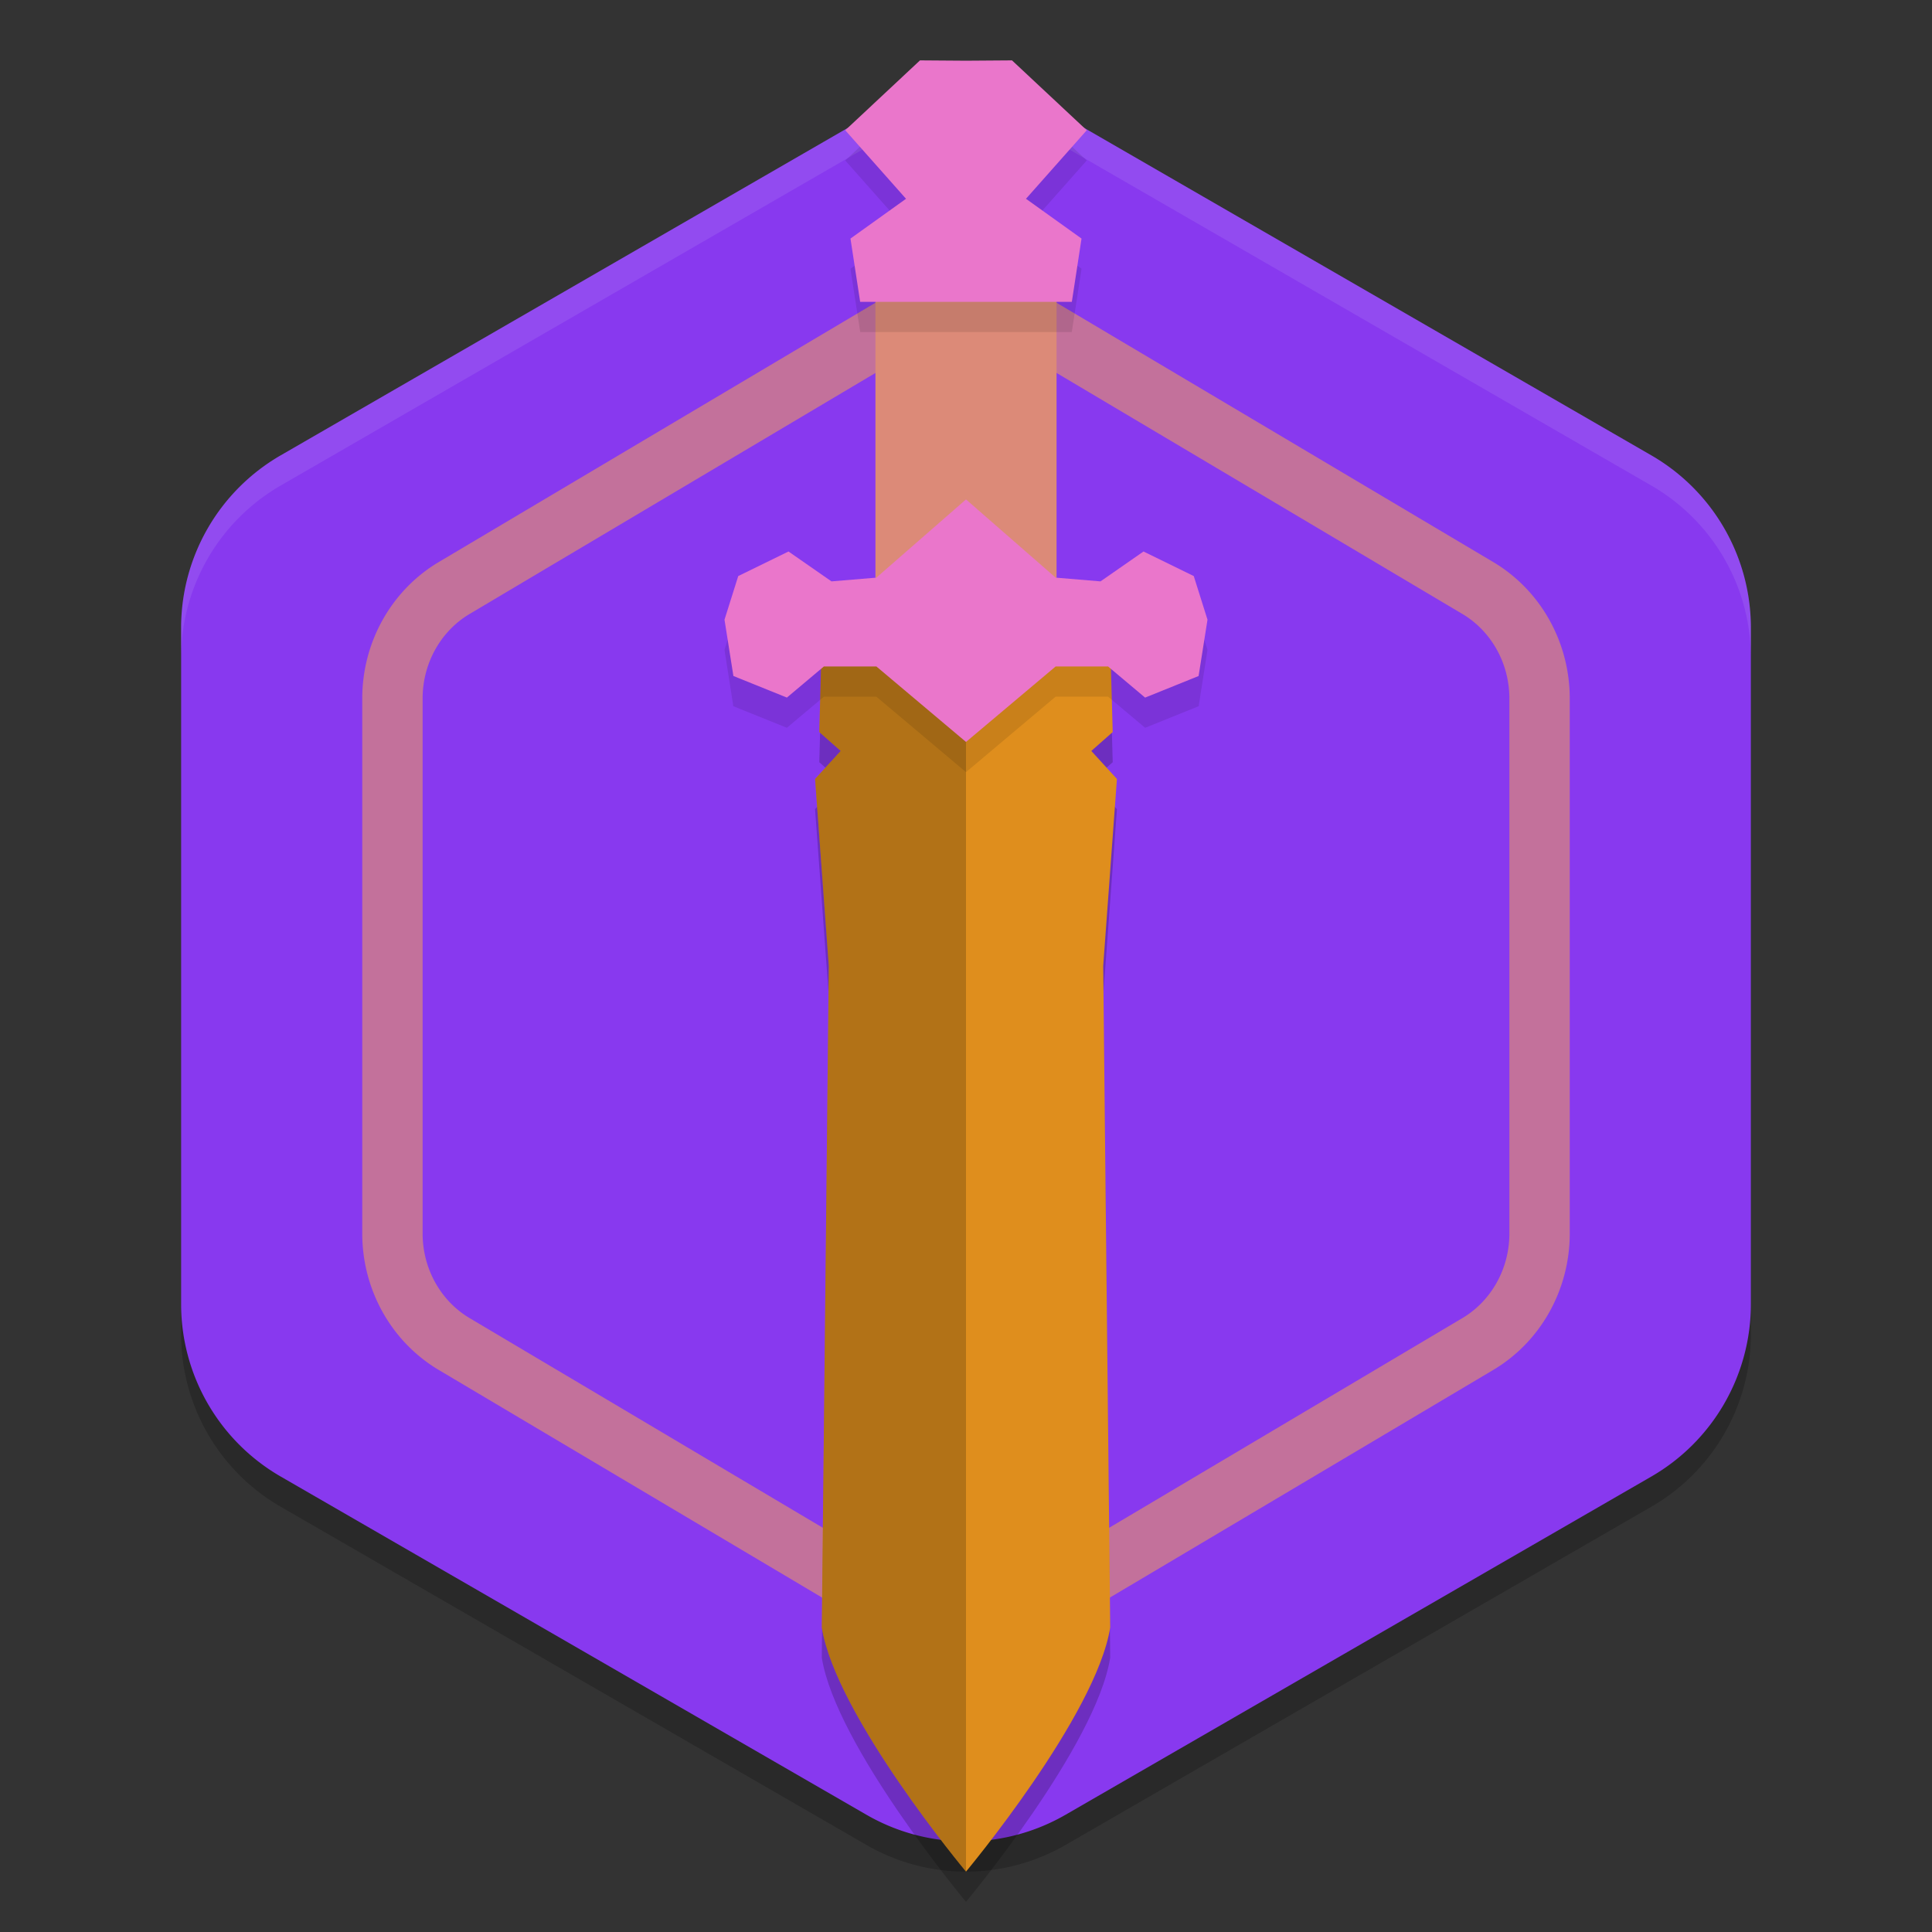 <svg xmlns="http://www.w3.org/2000/svg" width="64" height="64" version="1.1">
 <rect width="100%" height="100%" fill="#333333" stroke="none"/>
 <path style="opacity:0.2" d="m 32.155,4 v 0.003 A 6.595,6.594 0 0 0 28.702,4.881 L 9.298,16.084 a 6.595,6.594 0 0 0 -3.298,5.712 v 22.407 a 6.595,6.594 0 0 0 3.298,5.709 L 28.702,61.116 a 6.595,6.594 0 0 0 6.596,0 L 54.702,49.913 A 6.595,6.594 0 0 0 58,44.203 V 21.796 A 6.595,6.594 0 0 0 54.702,16.084 L 35.298,4.881 A 6.595,6.594 0 0 0 32.155,4 Z"/>
 <path style="fill:#8839ef" d="m 32.155,3 v 0.003 A 6.595,6.594 0 0 0 28.702,3.881 L 9.298,15.084 a 6.595,6.594 0 0 0 -3.298,5.712 v 22.407 a 6.595,6.594 0 0 0 3.298,5.709 L 28.702,60.116 a 6.595,6.594 0 0 0 6.596,0 L 54.702,48.913 A 6.595,6.594 0 0 0 58,43.203 V 20.796 A 6.595,6.594 0 0 0 54.702,15.084 L 35.298,3.881 A 6.595,6.594 0 0 0 32.155,3 Z"/>
 <path style="fill:#eff1f5;opacity:0.1" d="M 32.154 3 L 32.154 3.002 A 6.595 6.594 0 0 0 28.701 3.881 L 9.299 15.084 A 6.595 6.594 0 0 0 6 20.797 L 6 21.797 A 6.595 6.594 0 0 1 9.299 16.084 L 28.701 4.881 A 6.595 6.594 0 0 1 32.154 4.002 L 32.154 4 A 6.595 6.594 0 0 1 35.299 4.881 L 54.701 16.084 A 6.595 6.594 0 0 1 58 21.797 L 58 20.797 A 6.595 6.594 0 0 0 54.701 15.084 L 35.299 3.881 A 6.595 6.594 0 0 0 32.154 3 z"/>
 <path style="opacity:0.7;fill:#dc8a78" d="M 32.119 9.055 L 32.119 9.059 A 5.073 5.218 0 0 0 29.463 9.754 L 14.537 18.617 A 5.073 5.218 0 0 0 12 23.137 L 12 40.865 A 5.073 5.218 0 0 0 14.537 45.383 L 29.463 54.246 A 5.073 5.218 0 0 0 34.537 54.246 L 49.463 45.383 A 5.073 5.218 0 0 0 52 40.865 L 52 23.137 A 5.073 5.218 0 0 0 49.463 18.617 L 34.537 9.754 A 5.073 5.218 0 0 0 32.119 9.055 z M 32.07 11.059 L 32.088 11.059 C 32.587 11.073 33.076 11.212 33.516 11.473 L 48.443 20.338 C 49.393 20.902 50 21.964 50 23.137 L 50 40.865 C 50 42.037 49.393 43.1 48.443 43.664 L 33.516 52.525 C 32.566 53.089 31.434 53.089 30.484 52.525 L 15.557 43.664 C 14.607 43.1 14 42.037 14 40.865 L 14 23.137 C 14 21.964 14.607 20.902 15.557 20.338 L 30.482 11.475 C 30.969 11.186 31.517 11.045 32.07 11.059 z"/>
 <path style="fill:#dc8a78" d="M 29,9.778 V 19.5 h 3 3 V 9.778 h -3 z"/>
 <path style="opacity:0.2" d="M 27.21,22.722 27.14,25.25 27.849,25.876 27,26.804 l 0.455,6.195 -0.232,21.913 C 27.69,57.839 32,63 32,63 c 0,0 4.31,-5.161 4.777,-8.088 L 36.545,32.999 37,26.804 36.151,25.876 36.86,25.25 36.79,22.722 h -4.79 z"/>
 <path style="fill:#df8e1d" d="M 27.21,21.722 27.14,24.25 27.849,24.876 27,25.804 l 0.455,6.195 -0.232,21.913 C 27.69,56.839 32,62 32,62 c 0,0 4.31,-5.161 4.777,-8.088 L 36.545,31.999 37,25.804 36.151,24.876 36.86,24.25 36.79,21.722 h -4.79 z"/>
 <path style="opacity:0.2" d="M 27.21,21.722 27.14,24.25 27.849,24.876 27,25.804 l 0.455,6.195 -0.232,21.913 C 27.69,56.839 32,62 32,62 V 21.722 Z"/>
 <path style="opacity:0.1" d="M 30.477,3 28,5.316 30.012,7.586 28.172,8.902 28.496,11 H 32 35.504 L 35.828,8.902 33.988,7.586 36,5.316 33.523,3 32,3.012 Z M 32,17.543 l -2.969,2.594 -1.488,0.121 -1.422,-0.988 -1.668,0.812 L 24,21.527 l 0.293,1.867 1.773,0.715 1.227,-1.031 h 1.738 l 2.969,2.5 2.969,-2.5 h 1.738 l 1.227,1.031 1.773,-0.715 L 40,21.527 l -0.453,-1.445 -1.668,-0.812 -1.422,0.988 -1.488,-0.121 z"/>
 <path style="fill:#ea76cb" d="M 32,16.544 29.031,19.135 27.544,19.259 26.12,18.269 24.455,19.083 24,20.528 l 0.295,1.865 1.772,0.715 1.226,-1.031 h 1.738 L 32,24.578 l 2.969,-2.5 h 1.738 l 1.226,1.031 1.772,-0.715 L 40,20.528 39.545,19.083 37.88,18.269 36.456,19.259 34.969,19.135 Z"/>
 <path style="fill:#ea76cb" d="M 30.476,2 28,4.315 30.013,6.585 28.173,7.903 28.494,10 H 32 35.506 L 35.827,7.903 33.987,6.585 36,4.315 33.524,2 32,2.011 Z"/>
</svg>
